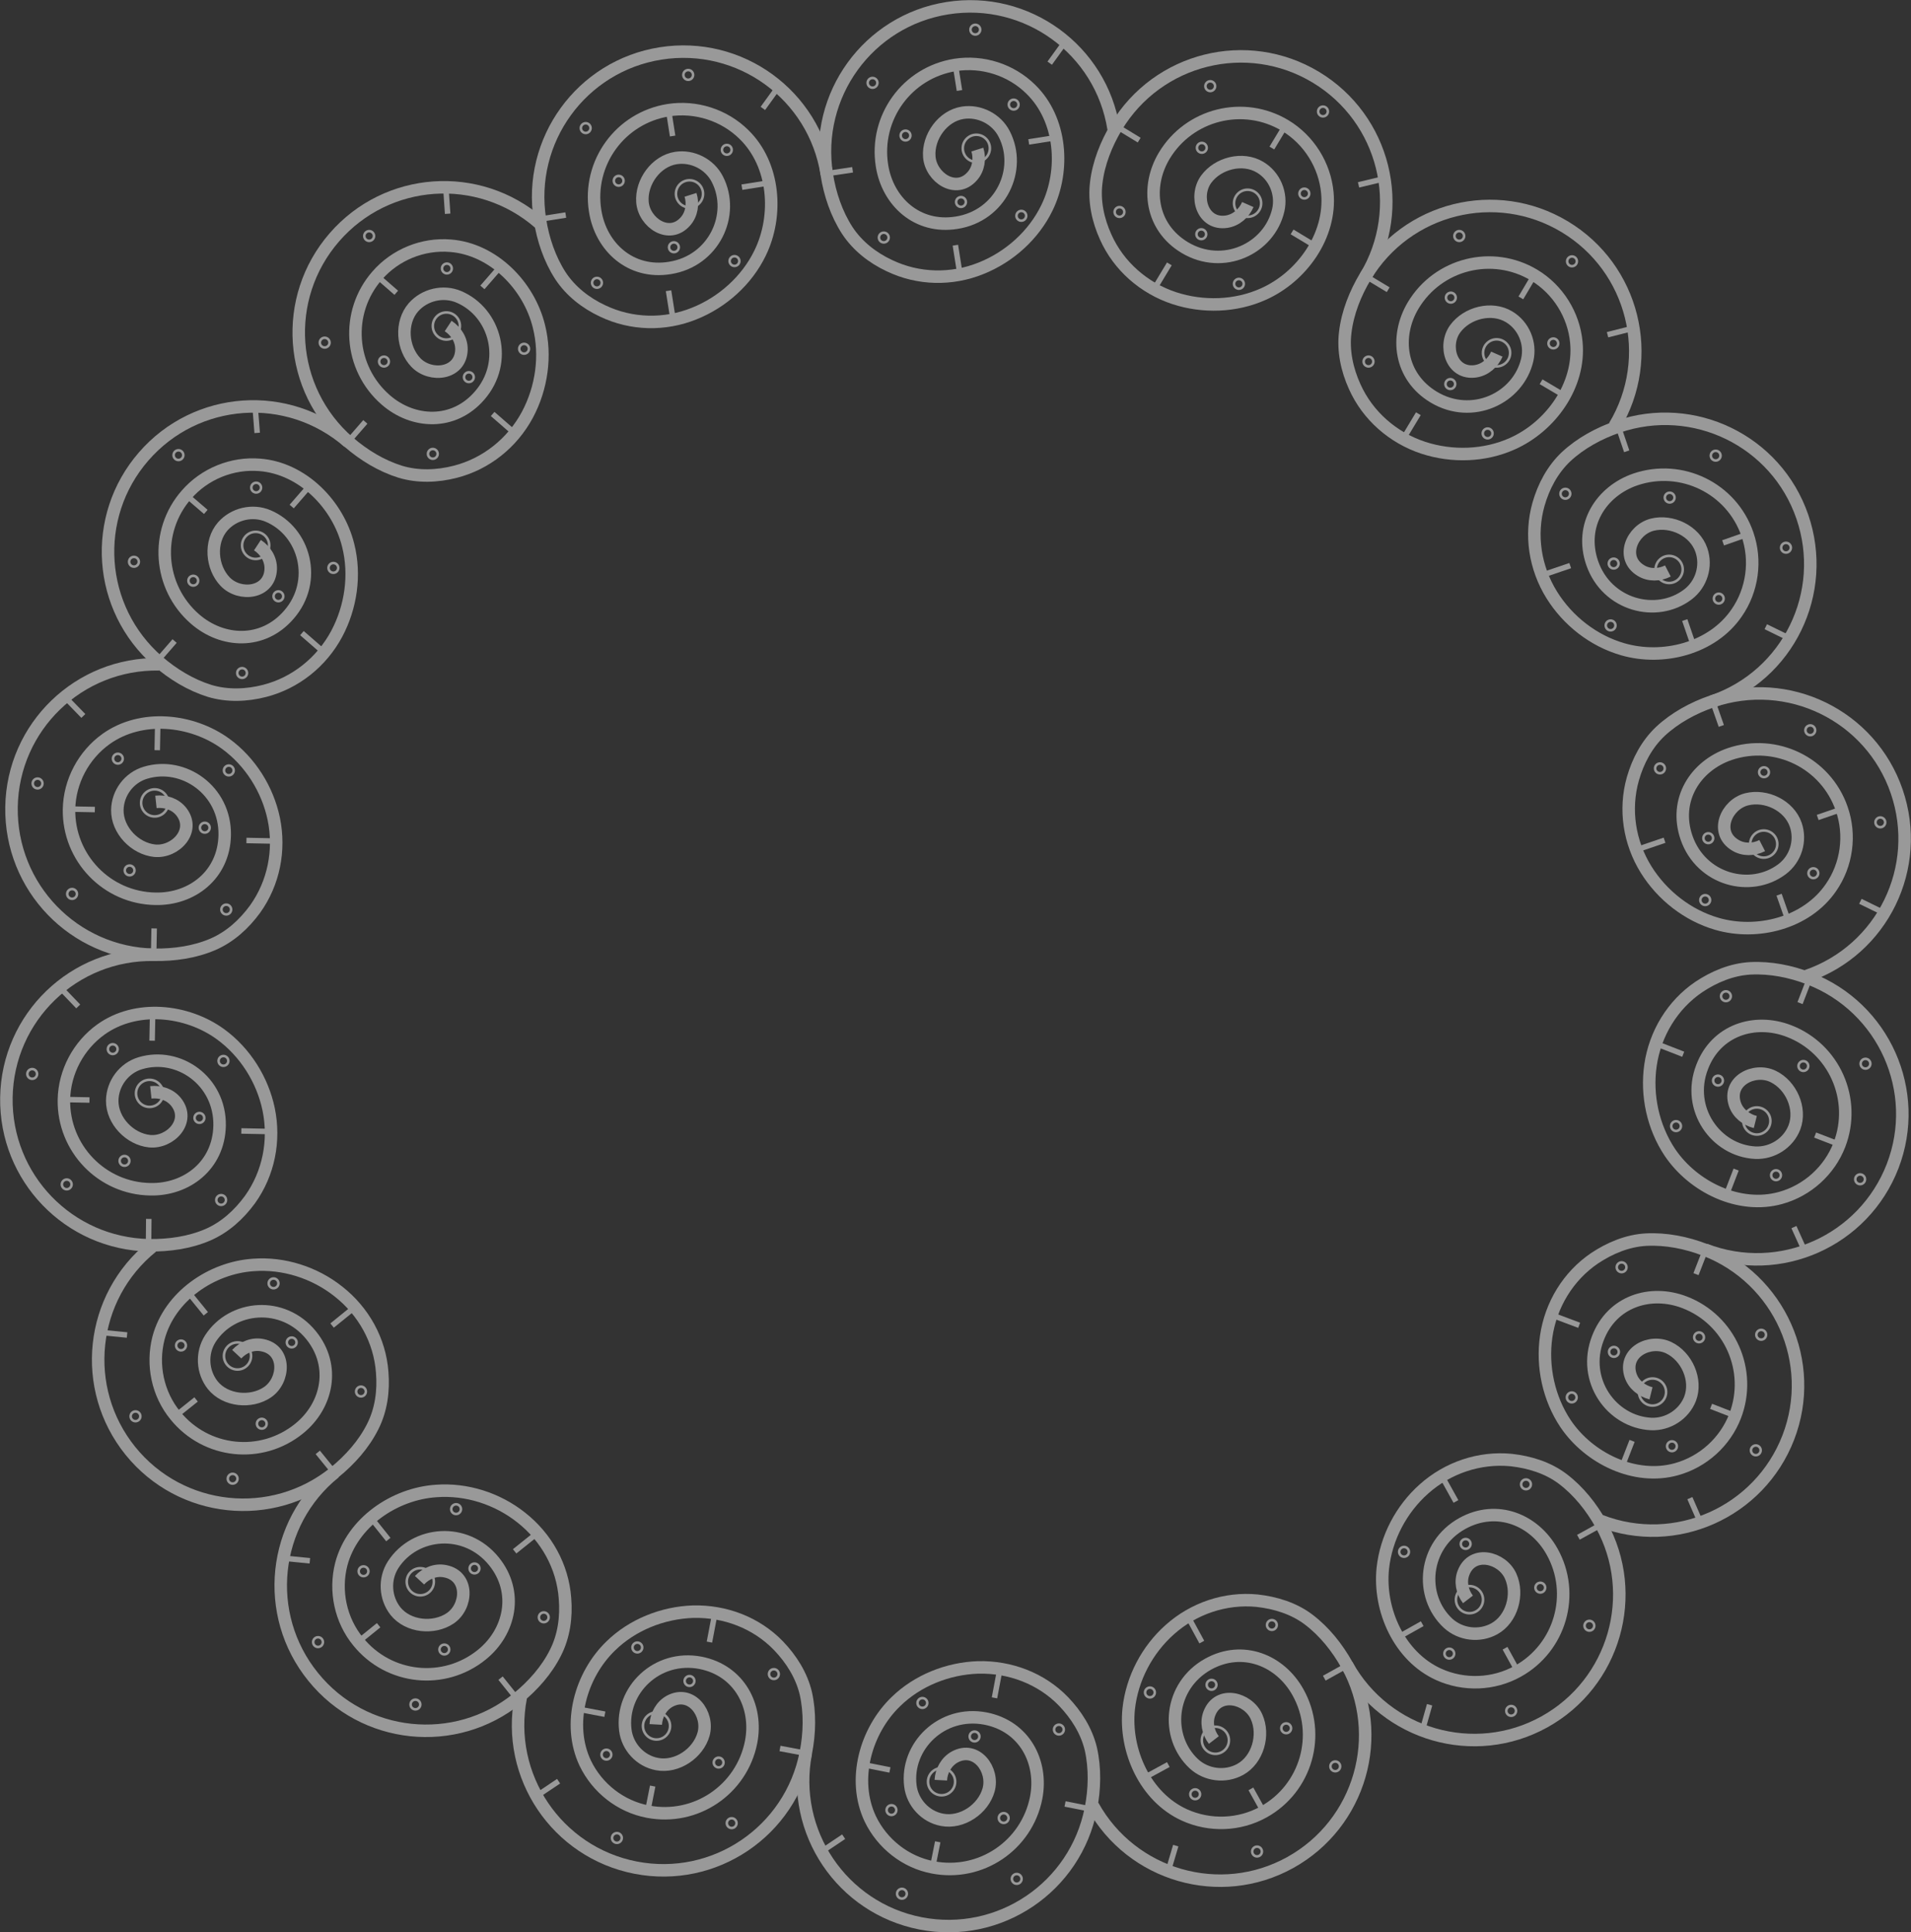 <?xml version="1.0" encoding="utf-8"?>
<!-- Generator: Adobe Illustrator 24.0.1, SVG Export Plug-In . SVG Version: 6.00 Build 0)  -->
<svg version="1.1" xmlns="http://www.w3.org/2000/svg" xmlns:xlink="http://www.w3.org/1999/xlink" x="0px" y="0px"
	 viewBox="0 0 747.5 755.7" style="enable-background:new 0 0 747.5 755.7;" xml:space="preserve">
<rect x="0" y="0" width="747.5" height="755.7" fill="#333333" stroke="none"/>
<style type="text/css">
	.st0{fill:#D1A942;}
	.st1{fill:#4F722D;}
	.st2{opacity:0.7;fill:#FFFFFF;}
	.st3{opacity:0.62;}
	.st4{fill:none;stroke:#E5661D;stroke-width:4;stroke-miterlimit:10;}
	.st5{fill:none;stroke:#4F722D;stroke-width:4;stroke-miterlimit:10;}
	.st6{opacity:0.47;clip-path:url(#SVGID_18_);}
	.st7{fill:#FFFFFF;}
	.st8{opacity:0.5;clip-path:url(#SVGID_20_);}
	.st9{fill:none;stroke:#FFFFFF;stroke-miterlimit:10;}
	.st10{fill:none;stroke:#FFFFFF;stroke-width:4.885;stroke-miterlimit:10;}
	.st11{fill:none;stroke:#FFFFFF;stroke-width:2.148;stroke-miterlimit:10;}
	.st12{opacity:0.47;}
	.st13{opacity:0.5;}
	.st14{fill:none;}
	.st15{fill:none;stroke:#063916;stroke-width:4;stroke-miterlimit:10;}
	.st16{opacity:0.47;clip-path:url(#SVGID_22_);}
	.st17{opacity:0.5;clip-path:url(#SVGID_24_);}
	.st18{opacity:0.5;clip-path:url(#SVGID_26_);}
	.st19{fill:none;stroke:#FFFFFF;stroke-width:4.72;stroke-miterlimit:10;}
	.st20{opacity:0.5;clip-path:url(#SVGID_28_);}
	.st21{fill:none;stroke:#FFFEFD;stroke-width:3.497;stroke-linecap:round;stroke-linejoin:round;stroke-miterlimit:10;}
	.st22{fill:none;stroke:#FFFEFD;stroke-width:3.497;stroke-linejoin:round;stroke-miterlimit:10;}
	.st23{fill:none;stroke:#FFFEFD;stroke-width:4.495;stroke-linejoin:round;stroke-miterlimit:10;}
	.st24{opacity:0.5;clip-path:url(#SVGID_34_);}
	.st25{opacity:0.5;clip-path:url(#SVGID_36_);}
	.st26{opacity:0.47;clip-path:url(#SVGID_38_);}
	.st27{opacity:0.5;clip-path:url(#SVGID_40_);}
	.st28{opacity:0.5;clip-path:url(#SVGID_42_);}
	.st29{opacity:0.5;clip-path:url(#SVGID_44_);}
</style>
<g id="bases">
</g>
<g id="background">
</g>
<g id="Fotos_cortadas">
</g>
<g id="Logos">
	<g class="st13">
		<g id="_x3C_Radial_Repeat_x3E__35_">
			<g>
				<circle class="st9" cx="164.4" cy="618.6" r="5.3"/>
				<path class="st10" d="M130.9,575.9c-24.4,19.7-28.2,55.5-8.4,79.9c19.7,24.4,55.5,28.2,79.9,8.4c6-4.9,11.4-10.9,14.9-17.9
					c3.3-6.5,4.3-13.9,3.7-21.2c-0.9-12.5-7.3-23.9-17.1-31.6c-9.3-7.4-21.4-11.3-33.3-10.4c-16.4,1.1-32.8,12.3-37.1,28.6
					c-2.7,10.5-0.3,21.9,6.6,30.3c12,14.8,33.6,17.1,48.4,5.1c11-8.9,14.5-24.4,4.7-36.5c-11-13.6-30.9-11.8-39.4,1.3
					c-3.6,5.6-3.2,13,0.9,18.2c5,6.2,15,7.1,21.4,2.8c6.8-4.6,7.5-16.5-1.9-18.4c-3.7-0.8-7.5,0.7-10.1,3.5"/>
				<line class="st11" x1="140.2" y1="642" x2="148.1" y2="635.6"/>
				<line class="st11" x1="145.5" y1="594.1" x2="151.9" y2="602.1"/>
				<line class="st11" x1="209.3" y1="600.3" x2="201.3" y2="606.7"/>
				<line class="st11" x1="202.2" y1="664.3" x2="195.8" y2="656.3"/>
				<line class="st11" x1="111" y1="609.4" x2="121.2" y2="610.4"/>
				<circle class="st9" cx="185.6" cy="613.4" r="1.9"/>
				<circle class="st9" cx="173.8" cy="645.1" r="1.9"/>
				<circle class="st9" cx="142.2" cy="614.5" r="1.9"/>
				<circle class="st9" cx="178.4" cy="590.2" r="1.9"/>
				<circle class="st9" cx="212.7" cy="632.5" r="1.9"/>
				<circle class="st9" cx="162.5" cy="666.6" r="1.9"/>
				<circle class="st9" cx="124.4" cy="642.2" r="1.9"/>
			</g>
			<g>
				<circle class="st9" cx="92.9" cy="530.3" r="5.3"/>
				<path class="st10" d="M59.5,487.6C35.1,507.3,31.3,543,51,567.4s55.5,28.2,79.9,8.4c6-4.9,11.4-10.9,14.9-17.9
					c3.3-6.5,4.3-13.9,3.7-21.2c-0.9-12.5-7.3-23.9-17.1-31.6c-9.3-7.4-21.4-11.3-33.3-10.4c-16.4,1.1-32.8,12.3-37.1,28.6
					c-2.7,10.5-0.3,21.9,6.6,30.3c12,14.8,33.6,17.1,48.4,5.1c11-8.9,14.5-24.4,4.7-36.5c-11-13.6-30.9-11.8-39.4,1.3
					c-3.6,5.6-3.2,13,0.9,18.2c5,6.2,15,7.1,21.4,2.8c6.8-4.6,7.5-16.5-1.9-18.4c-3.7-0.8-7.5,0.7-10.1,3.5"/>
				<line class="st11" x1="68.7" y1="553.7" x2="76.7" y2="547.3"/>
				<line class="st11" x1="74" y1="505.8" x2="80.5" y2="513.8"/>
				<line class="st11" x1="137.8" y1="512" x2="129.9" y2="518.4"/>
				<line class="st11" x1="130.8" y1="576" x2="124.3" y2="568"/>
				<line class="st11" x1="39.5" y1="521.1" x2="49.7" y2="522.1"/>
				<circle class="st9" cx="114.1" cy="525" r="1.9"/>
				<circle class="st9" cx="102.4" cy="556.8" r="1.9"/>
				<circle class="st9" cx="70.8" cy="526.2" r="1.9"/>
				<circle class="st9" cx="107" cy="501.9" r="1.9"/>
				<circle class="st9" cx="141.2" cy="544.2" r="1.9"/>
				<circle class="st9" cx="91" cy="578.3" r="1.9"/>
				<circle class="st9" cx="53" cy="553.9" r="1.9"/>
			</g>
		</g>
		<g id="_x3C_Radial_Repeat_x3E__34_">
			<g>
				<circle class="st9" cx="58.5" cy="427.6" r="5.3"/>
				<path class="st10" d="M60.3,373.4C28.9,372.8,3,397.8,2.5,429.2s24.4,57.2,55.8,57.8c7.8,0.1,15.8-1,23-4.1
					c6.7-2.9,12.2-7.9,16.5-13.8c7.3-10.2,9.8-23,7.3-35.2c-2.4-11.6-9.2-22.4-18.8-29.4c-13.3-9.7-33.1-11.7-46.8-1.9
					c-8.8,6.3-14.3,16.6-14.5,27.5c-0.3,19,14.8,34.7,33.8,35c14.2,0.3,26.8-9.3,27.1-24.9c0.3-17.5-16.1-28.9-31-24.4
					c-6.4,1.9-10.9,7.9-11,14.6c-0.1,7.9,6.9,15.1,14.6,15.9c8.1,0.8,16.3-7.8,10.4-15.3c-2.4-3-6.2-4.2-9.9-3.8"/>
				<line class="st11" x1="24.8" y1="430" x2="35" y2="430.2"/>
				<line class="st11" x1="59.7" y1="396.7" x2="59.5" y2="407"/>
				<line class="st11" x1="104.6" y1="442.5" x2="94.4" y2="442.3"/>
				<line class="st11" x1="58.1" y1="487" x2="58.2" y2="476.7"/>
				<line class="st11" x1="23.5" y1="386.2" x2="30.6" y2="393.6"/>
				<circle class="st9" cx="78" cy="437.2" r="1.9"/>
				<circle class="st9" cx="48.7" cy="454" r="1.9"/>
				<circle class="st9" cx="44.1" cy="410.3" r="1.9"/>
				<circle class="st9" cx="87.4" cy="414.9" r="1.9"/>
				<circle class="st9" cx="86.5" cy="469.3" r="1.9"/>
				<circle class="st9" cx="26.1" cy="463.2" r="1.9"/>
				<circle class="st9" cx="12.6" cy="420" r="1.9"/>
			</g>
			<g>
				<circle class="st9" cx="60.5" cy="314" r="5.3"/>
				<path class="st10" d="M62.3,259.8C30.9,259.2,5,284.2,4.5,315.6s24.4,57.2,55.8,57.8c7.8,0.1,15.8-1,23-4.1
					c6.7-2.9,12.2-7.9,16.5-13.8c7.3-10.2,9.8-23,7.3-35.2c-2.4-11.6-9.2-22.4-18.8-29.4c-13.3-9.7-33.1-11.7-46.8-1.9
					c-8.8,6.3-14.3,16.6-14.5,27.5c-0.3,19,14.8,34.7,33.8,35c14.2,0.3,26.8-9.3,27.1-24.9c0.3-17.5-16.1-28.9-31-24.4
					c-6.4,1.9-10.9,7.9-11,14.6c-0.1,7.9,6.9,15.1,14.6,15.9c8.1,0.8,16.3-7.8,10.4-15.3c-2.4-3-6.2-4.2-9.9-3.8"/>
				<line class="st11" x1="26.8" y1="316.4" x2="37.1" y2="316.6"/>
				<line class="st11" x1="61.7" y1="283.1" x2="61.5" y2="293.4"/>
				<line class="st11" x1="106.6" y1="328.9" x2="96.4" y2="328.7"/>
				<line class="st11" x1="60.1" y1="373.4" x2="60.3" y2="363.1"/>
				<line class="st11" x1="25.5" y1="272.7" x2="32.6" y2="280"/>
				<circle class="st9" cx="80.1" cy="323.7" r="1.9"/>
				<circle class="st9" cx="50.7" cy="340.4" r="1.9"/>
				<circle class="st9" cx="46.1" cy="296.7" r="1.9"/>
				<circle class="st9" cx="89.5" cy="301.3" r="1.9"/>
				<circle class="st9" cx="88.5" cy="355.7" r="1.9"/>
				<circle class="st9" cx="28.2" cy="349.6" r="1.9"/>
				<circle class="st9" cx="14.7" cy="306.4" r="1.9"/>
			</g>
		</g>
		<g id="_x3C_Radial_Repeat_x3E__33_">
			<g>
				<circle class="st9" cx="100" cy="213.3" r="5.3"/>
				<path class="st10" d="M136.3,172.9c-23.7-20.6-59.5-18.1-80.1,5.6s-18.1,59.5,5.6,80.1c5.9,5.1,12.8,9.3,20.2,11.6
					c7,2.1,14.5,1.8,21.5,0c12.1-3.1,22.3-11.3,28.2-22.3c5.6-10.5,7.4-23.1,4.5-34.6c-3.9-15.9-17.8-30.2-34.6-31.5
					c-10.8-0.9-21.6,3.5-28.7,11.7c-12.5,14.3-11,36.1,3.4,48.6c10.7,9.3,26.5,10.1,36.7-1.7c11.5-13.2,6.2-32.5-8.1-38.6
					c-6.1-2.6-13.4-0.9-17.8,4.1c-5.2,6-4.4,16,1,21.6c5.7,5.9,17.5,4.6,17.8-5c0.1-3.8-2-7.2-5.2-9.3"/>
				<line class="st11" x1="72.7" y1="193.5" x2="80.5" y2="200.2"/>
				<line class="st11" x1="120.8" y1="190.4" x2="114.1" y2="198.1"/>
				<line class="st11" x1="125.8" y1="254.3" x2="118.1" y2="247.6"/>
				<line class="st11" x1="61.6" y1="258.4" x2="68.3" y2="250.7"/>
				<line class="st11" x1="99.8" y1="159.1" x2="100.6" y2="169.3"/>
				<circle class="st9" cx="108.9" cy="233.2" r="1.9"/>
				<circle class="st9" cx="75.6" cy="227.1" r="1.9"/>
				<circle class="st9" cx="100.2" cy="190.7" r="1.9"/>
				<circle class="st9" cx="130.4" cy="222.1" r="1.9"/>
				<circle class="st9" cx="94.7" cy="263.2" r="1.9"/>
				<circle class="st9" cx="52.4" cy="219.7" r="1.9"/>
				<circle class="st9" cx="69.8" cy="178" r="1.9"/>
			</g>
			<g>
				<circle class="st9" cx="174.6" cy="127.5" r="5.3"/>
				<path class="st10" d="M210.9,87.2c-23.7-20.6-59.5-18.1-80.1,5.6s-18.1,59.5,5.6,80.1c5.9,5.1,12.8,9.3,20.2,11.6
					c7,2.1,14.5,1.8,21.5,0c12.1-3.1,22.3-11.3,28.2-22.3c5.6-10.5,7.4-23.1,4.5-34.6c-3.9-15.9-17.8-30.2-34.6-31.5
					c-10.8-0.9-21.6,3.5-28.7,11.7c-12.5,14.3-11,36.1,3.4,48.6c10.7,9.3,26.5,10.1,36.7-1.7c11.5-13.2,6.2-32.5-8.1-38.6
					c-6.1-2.6-13.4-0.9-17.8,4.1c-5.2,6-4.4,16,1,21.6c5.7,5.9,17.5,4.6,17.8-5c0.1-3.8-2-7.2-5.2-9.3"/>
				<line class="st11" x1="147.3" y1="107.8" x2="155" y2="114.5"/>
				<line class="st11" x1="195.4" y1="104.7" x2="188.7" y2="112.4"/>
				<line class="st11" x1="200.4" y1="168.6" x2="192.7" y2="161.9"/>
				<line class="st11" x1="136.2" y1="172.7" x2="142.9" y2="165"/>
				<line class="st11" x1="174.4" y1="73.4" x2="175.1" y2="83.6"/>
				<circle class="st9" cx="183.4" cy="147.5" r="1.9"/>
				<circle class="st9" cx="150.2" cy="141.4" r="1.9"/>
				<circle class="st9" cx="174.8" cy="105" r="1.9"/>
				<circle class="st9" cx="205" cy="136.4" r="1.9"/>
				<circle class="st9" cx="169.3" cy="177.5" r="1.9"/>
				<circle class="st9" cx="127" cy="134" r="1.9"/>
				<circle class="st9" cx="144.4" cy="92.3" r="1.9"/>
			</g>
		</g>
		<g id="_x3C_Radial_Repeat_x3E__32_">
			<g>
				<circle class="st9" cx="269.7" cy="75.8" r="5.3"/>
				<path class="st10" d="M323.4,68.1c-4.9-31-34-52.1-65-47.2s-52.1,34-47.2,65c1.2,7.7,3.8,15.4,8,21.9c4,6.1,9.9,10.7,16.5,13.8
					c11.3,5.4,24.3,5.7,35.9,1c11-4.4,20.5-12.9,25.7-23.6c7.2-14.7,5.8-34.6-6.3-46.4c-7.7-7.6-18.8-11.2-29.6-9.5
					c-18.8,3-31.6,20.6-28.6,39.4c2.2,14,13.8,24.8,29.2,22.3c17.3-2.7,25.7-20.9,18.6-34.7c-3-5.9-9.7-9.3-16.2-8.3
					c-7.8,1.2-13.7,9.4-13.1,17.2c0.6,8.1,10.5,14.8,16.8,7.6c2.5-2.8,3.1-6.9,2-10.4"/>
				<line class="st11" x1="261.5" y1="43" x2="263.1" y2="53.2"/>
				<line class="st11" x1="300.3" y1="71.6" x2="290.2" y2="73.2"/>
				<line class="st11" x1="263.1" y1="123.8" x2="261.5" y2="113.7"/>
				<line class="st11" x1="211.2" y1="85.7" x2="221.3" y2="84.1"/>
				<line class="st11" x1="304.4" y1="34.1" x2="298.4" y2="42.4"/>
				<circle class="st9" cx="263.6" cy="96.7" r="1.9"/>
				<circle class="st9" cx="242" cy="70.7" r="1.9"/>
				<circle class="st9" cx="284.3" cy="58.6" r="1.9"/>
				<circle class="st9" cx="287.3" cy="102.1" r="1.9"/>
				<circle class="st9" cx="233.5" cy="110.6" r="1.9"/>
				<circle class="st9" cx="229.1" cy="50.1" r="1.9"/>
				<circle class="st9" cx="269.2" cy="29.3" r="1.9"/>
			</g>
			<g>
				<circle class="st9" cx="381.9" cy="58" r="5.3"/>
				<path class="st10" d="M435.6,50.4c-4.9-31-34-52.1-65-47.2s-52.1,34-47.2,65c1.2,7.7,3.8,15.4,8,21.9c4,6.1,9.9,10.7,16.5,13.8
					c11.3,5.4,24.3,5.7,35.9,1c11-4.4,20.5-12.9,25.7-23.6c7.2-14.7,5.8-34.6-6.3-46.4c-7.7-7.6-18.8-11.2-29.6-9.5
					c-18.8,3-31.6,20.6-28.6,39.4c2.2,14,13.8,24.8,29.2,22.3c17.3-2.7,25.7-20.9,18.6-34.7c-3-5.9-9.7-9.3-16.2-8.3
					c-7.8,1.2-13.7,9.4-13.1,17.2c0.6,8.1,10.5,14.8,16.8,7.6c2.5-2.8,3.1-6.9,2-10.4"/>
				<line class="st11" x1="373.7" y1="25.3" x2="375.3" y2="35.4"/>
				<line class="st11" x1="412.6" y1="53.9" x2="402.4" y2="55.5"/>
				<line class="st11" x1="375.3" y1="106" x2="373.7" y2="95.9"/>
				<line class="st11" x1="323.4" y1="67.9" x2="333.5" y2="66.4"/>
				<line class="st11" x1="416.6" y1="16.4" x2="410.6" y2="24.7"/>
				<circle class="st9" cx="375.9" cy="79" r="1.9"/>
				<circle class="st9" cx="354.2" cy="53" r="1.9"/>
				<circle class="st9" cx="396.5" cy="40.9" r="1.9"/>
				<circle class="st9" cx="399.5" cy="84.4" r="1.9"/>
				<circle class="st9" cx="345.7" cy="92.9" r="1.9"/>
				<circle class="st9" cx="341.3" cy="32.4" r="1.9"/>
				<circle class="st9" cx="381.5" cy="11.6" r="1.9"/>
			</g>
		</g>
		<g id="_x3C_Radial_Repeat_x3E__31_">
			<g>
				<circle class="st9" cx="488" cy="79.5" r="5.3"/>
				<path class="st10" d="M534.1,108.2c16.2-26.9,7.5-61.8-19.4-78c-26.9-16.2-61.8-7.5-78,19.4c-4,6.7-7,14.2-7.9,21.9
					c-0.9,7.2,0.7,14.6,3.7,21.2c5.1,11.4,15,20,26.8,23.9c11.3,3.7,24,3.3,34.9-1.6c15-6.7,26.6-22.8,25-39.6
					c-1-10.8-7.2-20.7-16.5-26.3c-16.3-9.8-37.5-4.5-47.3,11.8c-7.3,12.2-5.3,27.9,8,35.9c15,9,33.1,0.5,36.6-14.6
					c1.5-6.5-1.4-13.4-7.1-16.8c-6.8-4.1-16.5-1.6-21.1,4.7c-4.8,6.6-1.5,18,8,16.6c3.8-0.6,6.8-3.3,8.3-6.7"/>
				<line class="st11" x1="502.8" y1="49.1" x2="497.5" y2="57.9"/>
				<line class="st11" x1="514.2" y1="96" x2="505.4" y2="90.7"/>
				<line class="st11" x1="452.1" y1="112" x2="457.4" y2="103.2"/>
				<line class="st11" x1="436.9" y1="49.5" x2="445.6" y2="54.8"/>
				<line class="st11" x1="541.4" y1="69.9" x2="531.4" y2="72.3"/>
				<circle class="st9" cx="469.9" cy="91.6" r="1.9"/>
				<circle class="st9" cx="470.1" cy="57.8" r="1.9"/>
				<circle class="st9" cx="510.2" cy="75.7" r="1.9"/>
				<circle class="st9" cx="484.6" cy="111" r="1.9"/>
				<circle class="st9" cx="437.9" cy="82.9" r="1.9"/>
				<circle class="st9" cx="473.4" cy="33.7" r="1.9"/>
				<circle class="st9" cx="517.5" cy="43.6" r="1.9"/>
			</g>
			<g>
				<circle class="st9" cx="585.4" cy="138" r="5.3"/>
				<path class="st10" d="M631.5,166.7c16.2-26.9,7.5-61.8-19.4-78s-61.8-7.5-78,19.4c-4,6.7-7,14.2-7.9,21.9
					c-0.9,7.2,0.7,14.6,3.7,21.2c5.1,11.4,15,20,26.8,23.9c11.3,3.7,24,3.3,34.9-1.6c15-6.7,26.6-22.8,25-39.6
					c-1-10.8-7.2-20.7-16.5-26.3c-16.3-9.8-37.5-4.5-47.3,11.8c-7.3,12.2-5.3,27.9,8,35.9c15,9,33.1,0.5,36.6-14.6
					c1.5-6.5-1.4-13.4-7.1-16.8c-6.8-4.1-16.5-1.6-21.1,4.7c-4.8,6.6-1.5,18,8,16.6c3.8-0.6,6.8-3.3,8.3-6.7"/>
				<line class="st11" x1="600.1" y1="107.7" x2="594.9" y2="116.5"/>
				<line class="st11" x1="611.6" y1="154.5" x2="602.8" y2="149.3"/>
				<line class="st11" x1="549.5" y1="170.6" x2="554.8" y2="161.8"/>
				<line class="st11" x1="534.2" y1="108" x2="543" y2="113.3"/>
				<line class="st11" x1="638.7" y1="128.4" x2="628.8" y2="130.9"/>
				<circle class="st9" cx="567.3" cy="150.2" r="1.9"/>
				<circle class="st9" cx="567.5" cy="116.4" r="1.9"/>
				<circle class="st9" cx="607.6" cy="134.3" r="1.9"/>
				<circle class="st9" cx="581.9" cy="169.5" r="1.9"/>
				<circle class="st9" cx="535.3" cy="141.4" r="1.9"/>
				<circle class="st9" cx="570.8" cy="92.3" r="1.9"/>
				<circle class="st9" cx="614.9" cy="102.2" r="1.9"/>
			</g>
		</g>
		<g id="_x3C_Radial_Repeat_x3E__30_">
			<g>
				<circle class="st9" cx="652.9" cy="222.7" r="5.3"/>
				<path class="st10" d="M669.8,274.3c29.7-10.2,45.4-42.5,35.2-72.2s-42.5-45.4-72.2-35.2c-7.3,2.5-14.5,6.4-20.2,11.7
					c-5.3,5-8.8,11.6-10.8,18.6c-3.4,12-1.4,24.9,5.2,35.5c6.3,10.1,16.3,17.9,27.7,21.2c15.8,4.6,35.1-0.3,44.6-14.2
					c6.2-8.9,7.8-20.5,4.2-30.8c-6.2-18-25.8-27.5-43.8-21.4c-13.4,4.6-22,17.9-16.9,32.7c5.7,16.5,25.1,21.6,37.4,12.3
					c5.3-4,7.5-11.1,5.3-17.4c-2.6-7.5-11.6-11.8-19.2-9.9c-7.9,2-12.7,12.9-4.5,17.9c3.2,2,7.3,1.9,10.6,0.2"/>
				<line class="st11" x1="683.7" y1="208.9" x2="674" y2="212.3"/>
				<line class="st11" x1="662.3" y1="252.1" x2="659" y2="242.5"/>
				<line class="st11" x1="604.5" y1="224.5" x2="614.2" y2="221.2"/>
				<line class="st11" x1="633" y1="166.8" x2="636.3" y2="176.5"/>
				<line class="st11" x1="699.9" y1="249.6" x2="690.7" y2="245.1"/>
				<circle class="st9" cx="631.2" cy="220.4" r="1.9"/>
				<circle class="st9" cx="653.1" cy="194.6" r="1.9"/>
				<circle class="st9" cx="672.3" cy="234.1" r="1.9"/>
				<circle class="st9" cx="630" cy="244.6" r="1.9"/>
				<circle class="st9" cx="612.3" cy="193.1" r="1.9"/>
				<circle class="st9" cx="671.1" cy="178.2" r="1.9"/>
				<circle class="st9" cx="698.6" cy="214.2" r="1.9"/>
			</g>
			<g>
				<circle class="st9" cx="689.9" cy="330.1" r="5.3"/>
				<path class="st10" d="M706.7,381.7c29.7-10.2,45.4-42.5,35.2-72.2c-10.2-29.7-42.5-45.4-72.2-35.2c-7.3,2.5-14.5,6.4-20.2,11.7
					c-5.3,5-8.8,11.6-10.8,18.6c-3.4,12-1.4,24.9,5.2,35.5c6.3,10.1,16.3,17.9,27.7,21.2c15.8,4.6,35.1-0.3,44.6-14.2
					c6.2-8.9,7.8-20.5,4.2-30.8c-6.2-18-25.8-27.5-43.8-21.4c-13.4,4.6-22,17.9-16.9,32.7c5.7,16.5,25.1,21.6,37.4,12.3
					c5.3-4,7.5-11.1,5.3-17.4c-2.6-7.5-11.6-11.8-19.2-9.9c-7.9,2-12.7,12.9-4.5,17.9c3.2,2,7.3,1.9,10.6,0.2"/>
				<line class="st11" x1="720.6" y1="316.4" x2="711" y2="319.7"/>
				<line class="st11" x1="699.3" y1="359.6" x2="695.9" y2="349.9"/>
				<line class="st11" x1="641.4" y1="331.9" x2="651.1" y2="328.6"/>
				<line class="st11" x1="669.9" y1="274.2" x2="673.3" y2="283.9"/>
				<line class="st11" x1="736.9" y1="357" x2="727.7" y2="352.5"/>
				<circle class="st9" cx="668.2" cy="327.8" r="1.9"/>
				<circle class="st9" cx="690" cy="302" r="1.9"/>
				<circle class="st9" cx="709.3" cy="341.5" r="1.9"/>
				<circle class="st9" cx="667" cy="352" r="1.9"/>
				<circle class="st9" cx="649.3" cy="300.5" r="1.9"/>
				<circle class="st9" cx="708.1" cy="285.6" r="1.9"/>
				<circle class="st9" cx="735.5" cy="321.6" r="1.9"/>
			</g>
		</g>
		<g id="_x3C_Radial_Repeat_x3E__29_">
			<g>
				<circle class="st9" cx="687.2" cy="438.4" r="5.3"/>
				<path class="st10" d="M666.9,488.7c29.3,11.3,62.1-3.4,73.4-32.6c11.3-29.3-3.4-62.1-32.6-73.4c-7.2-2.8-15.2-4.4-23-4
					c-7.3,0.4-14.2,3.3-20.2,7.3c-10.3,7-17.1,18.2-18.9,30.6c-1.7,11.8,1,24.2,7.6,34.1c9.2,13.6,27.1,22.3,43.3,17.8
					c10.5-2.9,19.1-10.7,23-20.8c6.8-17.7-2-37.7-19.8-44.5c-13.3-5.1-28.4-0.4-33.9,14.1c-6.3,16.3,5.3,32.7,20.8,33.5
					c6.6,0.3,12.9-3.7,15.3-9.9c2.8-7.4-1.3-16.5-8.3-19.9c-7.3-3.6-18,1.7-15,10.8c1.2,3.6,4.4,6.1,8,7"/>
				<line class="st11" x1="719.6" y1="447.6" x2="710" y2="443.9"/>
				<line class="st11" x1="675.4" y1="467" x2="679.1" y2="457.4"/>
				<line class="st11" x1="648.9" y1="408.6" x2="658.4" y2="412.3"/>
				<line class="st11" x1="707.8" y1="382.7" x2="704.1" y2="392.3"/>
				<line class="st11" x1="705.9" y1="489.2" x2="701.7" y2="479.9"/>
				<circle class="st9" cx="672" cy="422.6" r="1.9"/>
				<circle class="st9" cx="705.4" cy="416.9" r="1.9"/>
				<circle class="st9" cx="694.7" cy="459.6" r="1.9"/>
				<circle class="st9" cx="655.6" cy="440.4" r="1.9"/>
				<circle class="st9" cx="675.1" cy="389.6" r="1.9"/>
				<circle class="st9" cx="729.7" cy="416" r="1.9"/>
				<circle class="st9" cx="727.6" cy="461.2" r="1.9"/>
			</g>
			<g>
				<circle class="st9" cx="646.4" cy="544.4" r="5.3"/>
				<path class="st10" d="M626.1,594.8c29.3,11.3,62.1-3.4,73.4-32.6c11.3-29.3-3.4-62.1-32.6-73.4c-7.2-2.8-15.2-4.4-23-4
					c-7.3,0.4-14.2,3.3-20.2,7.3c-10.3,7-17.1,18.2-18.9,30.6c-1.7,11.8,1,24.2,7.6,34.1c9.2,13.6,27.1,22.3,43.3,17.8
					c10.5-2.9,19.1-10.7,23-20.8c6.8-17.7-2-37.7-19.8-44.5c-13.3-5.1-28.4-0.4-33.9,14.1c-6.3,16.3,5.3,32.7,20.8,33.5
					c6.6,0.3,12.9-3.7,15.3-9.9c2.8-7.4-1.3-16.5-8.3-19.9c-7.3-3.6-18,1.7-15,10.8c1.2,3.6,4.4,6.1,8,7"/>
				<line class="st11" x1="678.8" y1="553.7" x2="669.3" y2="550"/>
				<line class="st11" x1="634.7" y1="573" x2="638.4" y2="563.5"/>
				<line class="st11" x1="608.1" y1="514.7" x2="617.7" y2="518.3"/>
				<line class="st11" x1="667.1" y1="488.8" x2="663.4" y2="498.3"/>
				<line class="st11" x1="665.1" y1="595.3" x2="661" y2="585.9"/>
				<circle class="st9" cx="631.3" cy="528.7" r="1.9"/>
				<circle class="st9" cx="664.6" cy="523" r="1.9"/>
				<circle class="st9" cx="654" cy="565.6" r="1.9"/>
				<circle class="st9" cx="614.8" cy="546.5" r="1.9"/>
				<circle class="st9" cx="634.3" cy="495.6" r="1.9"/>
				<circle class="st9" cx="688.9" cy="522" r="1.9"/>
				<circle class="st9" cx="686.8" cy="567.2" r="1.9"/>
			</g>
		</g>
		<g id="_x3C_Radial_Repeat_x3E__28_">
			<g>
				<circle class="st9" cx="574.8" cy="625.6" r="5.3"/>
				<path class="st10" d="M526.9,651.2c15.2,27.4,49.8,37.4,77.2,22.2c27.4-15.2,37.4-49.8,22.2-77.2c-3.8-6.8-8.8-13.1-15-17.8
					c-5.8-4.4-13-6.6-20.2-7.4c-12.4-1.2-24.8,3-34.1,11.3c-8.9,7.9-14.8,19.1-16.1,31c-1.7,16.3,6.4,34.5,21.8,41.5
					c9.9,4.5,21.5,4.1,31-1.2c16.6-9.2,22.7-30.2,13.4-46.8c-6.9-12.4-21.5-18.5-35.1-11c-15.3,8.5-17,28.4-5.6,39
					c4.9,4.5,12.3,5.4,18.1,2.2c6.9-3.8,9.6-13.5,6.4-20.6c-3.3-7.4-14.9-10.3-18.4-1.4c-1.4,3.5-0.6,7.5,1.7,10.5"/>
				<line class="st11" x1="593.6" y1="653.5" x2="588.7" y2="644.6"/>
				<line class="st11" x1="547.4" y1="640" x2="556.3" y2="635"/>
				<line class="st11" x1="564.5" y1="578.2" x2="569.5" y2="587.2"/>
				<line class="st11" x1="626.3" y1="596.3" x2="617.4" y2="601.2"/>
				<line class="st11" x1="556.4" y1="676.6" x2="559.2" y2="666.7"/>
				<circle class="st9" cx="573.3" cy="603.8" r="1.9"/>
				<circle class="st9" cx="602.5" cy="620.9" r="1.9"/>
				<circle class="st9" cx="566.9" cy="646.7" r="1.9"/>
				<circle class="st9" cx="549.2" cy="606.9" r="1.9"/>
				<circle class="st9" cx="596.9" cy="580.5" r="1.9"/>
				<circle class="st9" cx="621.7" cy="635.8" r="1.9"/>
				<circle class="st9" cx="591.1" cy="669.1" r="1.9"/>
			</g>
			<g>
				<circle class="st9" cx="475.4" cy="680.6" r="5.3"/>
				<path class="st10" d="M427.5,706.2c15.2,27.4,49.8,37.4,77.2,22.2s37.4-49.8,22.2-77.2c-3.8-6.8-8.8-13.1-15-17.8
					c-5.8-4.4-13-6.6-20.2-7.4c-12.4-1.2-24.8,3-34.1,11.3c-8.9,7.9-14.8,19.1-16.1,31c-1.7,16.3,6.4,34.5,21.8,41.5
					c9.9,4.5,21.5,4.1,31-1.2c16.6-9.2,22.7-30.2,13.4-46.8c-6.9-12.4-21.5-18.5-35.1-11c-15.3,8.5-17,28.4-5.6,39
					c4.9,4.5,12.3,5.4,18.1,2.2c6.9-3.8,9.6-13.5,6.4-20.6c-3.3-7.4-14.9-10.3-18.4-1.4c-1.4,3.5-0.6,7.5,1.7,10.5"/>
				<line class="st11" x1="494.3" y1="708.6" x2="489.3" y2="699.6"/>
				<line class="st11" x1="448" y1="695" x2="457" y2="690.1"/>
				<line class="st11" x1="465.2" y1="633.2" x2="470.1" y2="642.2"/>
				<line class="st11" x1="527" y1="651.3" x2="518" y2="656.3"/>
				<line class="st11" x1="457" y1="731.6" x2="459.9" y2="721.8"/>
				<circle class="st9" cx="473.9" cy="658.9" r="1.9"/>
				<circle class="st9" cx="503.1" cy="675.9" r="1.9"/>
				<circle class="st9" cx="467.5" cy="701.7" r="1.9"/>
				<circle class="st9" cx="449.8" cy="661.9" r="1.9"/>
				<circle class="st9" cx="497.5" cy="635.5" r="1.9"/>
				<circle class="st9" cx="522.3" cy="690.8" r="1.9"/>
				<circle class="st9" cx="491.7" cy="724.1" r="1.9"/>
			</g>
		</g>
		<g id="_x3C_Radial_Repeat_x3E__27_">
			<g>
				<circle class="st9" cx="368.3" cy="696.8" r="5.3"/>
				<path class="st10" d="M315.2,685.6c-6,30.8,14.1,60.6,44.9,66.6c30.8,6,60.6-14.1,66.6-44.9c1.5-7.6,1.7-15.7,0-23.3
					c-1.7-7.1-5.7-13.4-10.7-18.6c-8.7-9-20.9-13.6-33.4-13.3c-11.9,0.4-23.7,5.1-32.2,13.4c-11.8,11.4-17.2,30.5-10,45.8
					c4.7,9.8,13.9,17,24.5,19c18.7,3.6,36.7-8.5,40.4-27.2c2.7-13.9-4.5-28-19.8-31c-17.2-3.3-31.3,10.9-29.4,26.3
					c0.8,6.6,5.9,12.1,12.4,13.3c7.8,1.5,16.1-4.2,18.2-11.7c2.2-7.9-4.8-17.4-13.2-12.9c-3.3,1.8-5.3,5.4-5.5,9.1"/>
				<line class="st11" x1="364.8" y1="730.3" x2="366.8" y2="720.3"/>
				<line class="st11" x1="338.1" y1="690.2" x2="348.1" y2="692.2"/>
				<line class="st11" x1="390.9" y1="653.9" x2="389" y2="664"/>
				<line class="st11" x1="426.7" y1="707.5" x2="416.6" y2="705.5"/>
				<line class="st11" x1="321.5" y1="724" x2="330" y2="718.3"/>
				<circle class="st9" cx="381.2" cy="679.1" r="1.9"/>
				<circle class="st9" cx="392.6" cy="711" r="1.9"/>
				<circle class="st9" cx="348.7" cy="707.9" r="1.9"/>
				<circle class="st9" cx="360.8" cy="666" r="1.9"/>
				<circle class="st9" cx="414.2" cy="676.4" r="1.9"/>
				<circle class="st9" cx="397.7" cy="734.8" r="1.9"/>
				<circle class="st9" cx="352.8" cy="740.6" r="1.9"/>
			</g>
			<g>
				<circle class="st9" cx="256.8" cy="675" r="5.3"/>
				<path class="st10" d="M203.7,663.8c-6,30.8,14.1,60.6,44.9,66.6c30.8,6,60.6-14.1,66.6-44.9c1.5-7.6,1.7-15.7,0-23.3
					c-1.7-7.1-5.7-13.4-10.7-18.6c-8.7-9-20.9-13.6-33.4-13.3c-11.9,0.4-23.7,5.1-32.2,13.4c-11.8,11.4-17.2,30.5-10,45.8
					c4.7,9.8,13.9,17,24.5,19c18.7,3.6,36.7-8.5,40.4-27.2c2.7-13.9-4.5-28-19.8-31c-17.2-3.3-31.3,10.9-29.4,26.3
					c0.8,6.6,5.9,12.1,12.4,13.3c7.8,1.5,16.1-4.2,18.2-11.7c2.2-7.9-4.8-17.4-13.2-12.9c-3.3,1.8-5.3,5.4-5.5,9.1"/>
				<line class="st11" x1="253.3" y1="708.6" x2="255.3" y2="698.5"/>
				<line class="st11" x1="226.6" y1="668.5" x2="236.6" y2="670.4"/>
				<line class="st11" x1="279.4" y1="632.2" x2="277.5" y2="642.2"/>
				<line class="st11" x1="315.2" y1="685.7" x2="305.1" y2="683.8"/>
				<line class="st11" x1="210" y1="702.3" x2="218.5" y2="696.6"/>
				<circle class="st9" cx="269.7" cy="657.4" r="1.9"/>
				<circle class="st9" cx="281.1" cy="689.3" r="1.9"/>
				<circle class="st9" cx="237.2" cy="686.2" r="1.9"/>
				<circle class="st9" cx="249.3" cy="644.3" r="1.9"/>
				<circle class="st9" cx="302.7" cy="654.7" r="1.9"/>
				<circle class="st9" cx="286.2" cy="713" r="1.9"/>
				<circle class="st9" cx="241.3" cy="718.8" r="1.9"/>
			</g>
		</g>
	</g>
</g>
<g id="Texto">
</g>
</svg>
